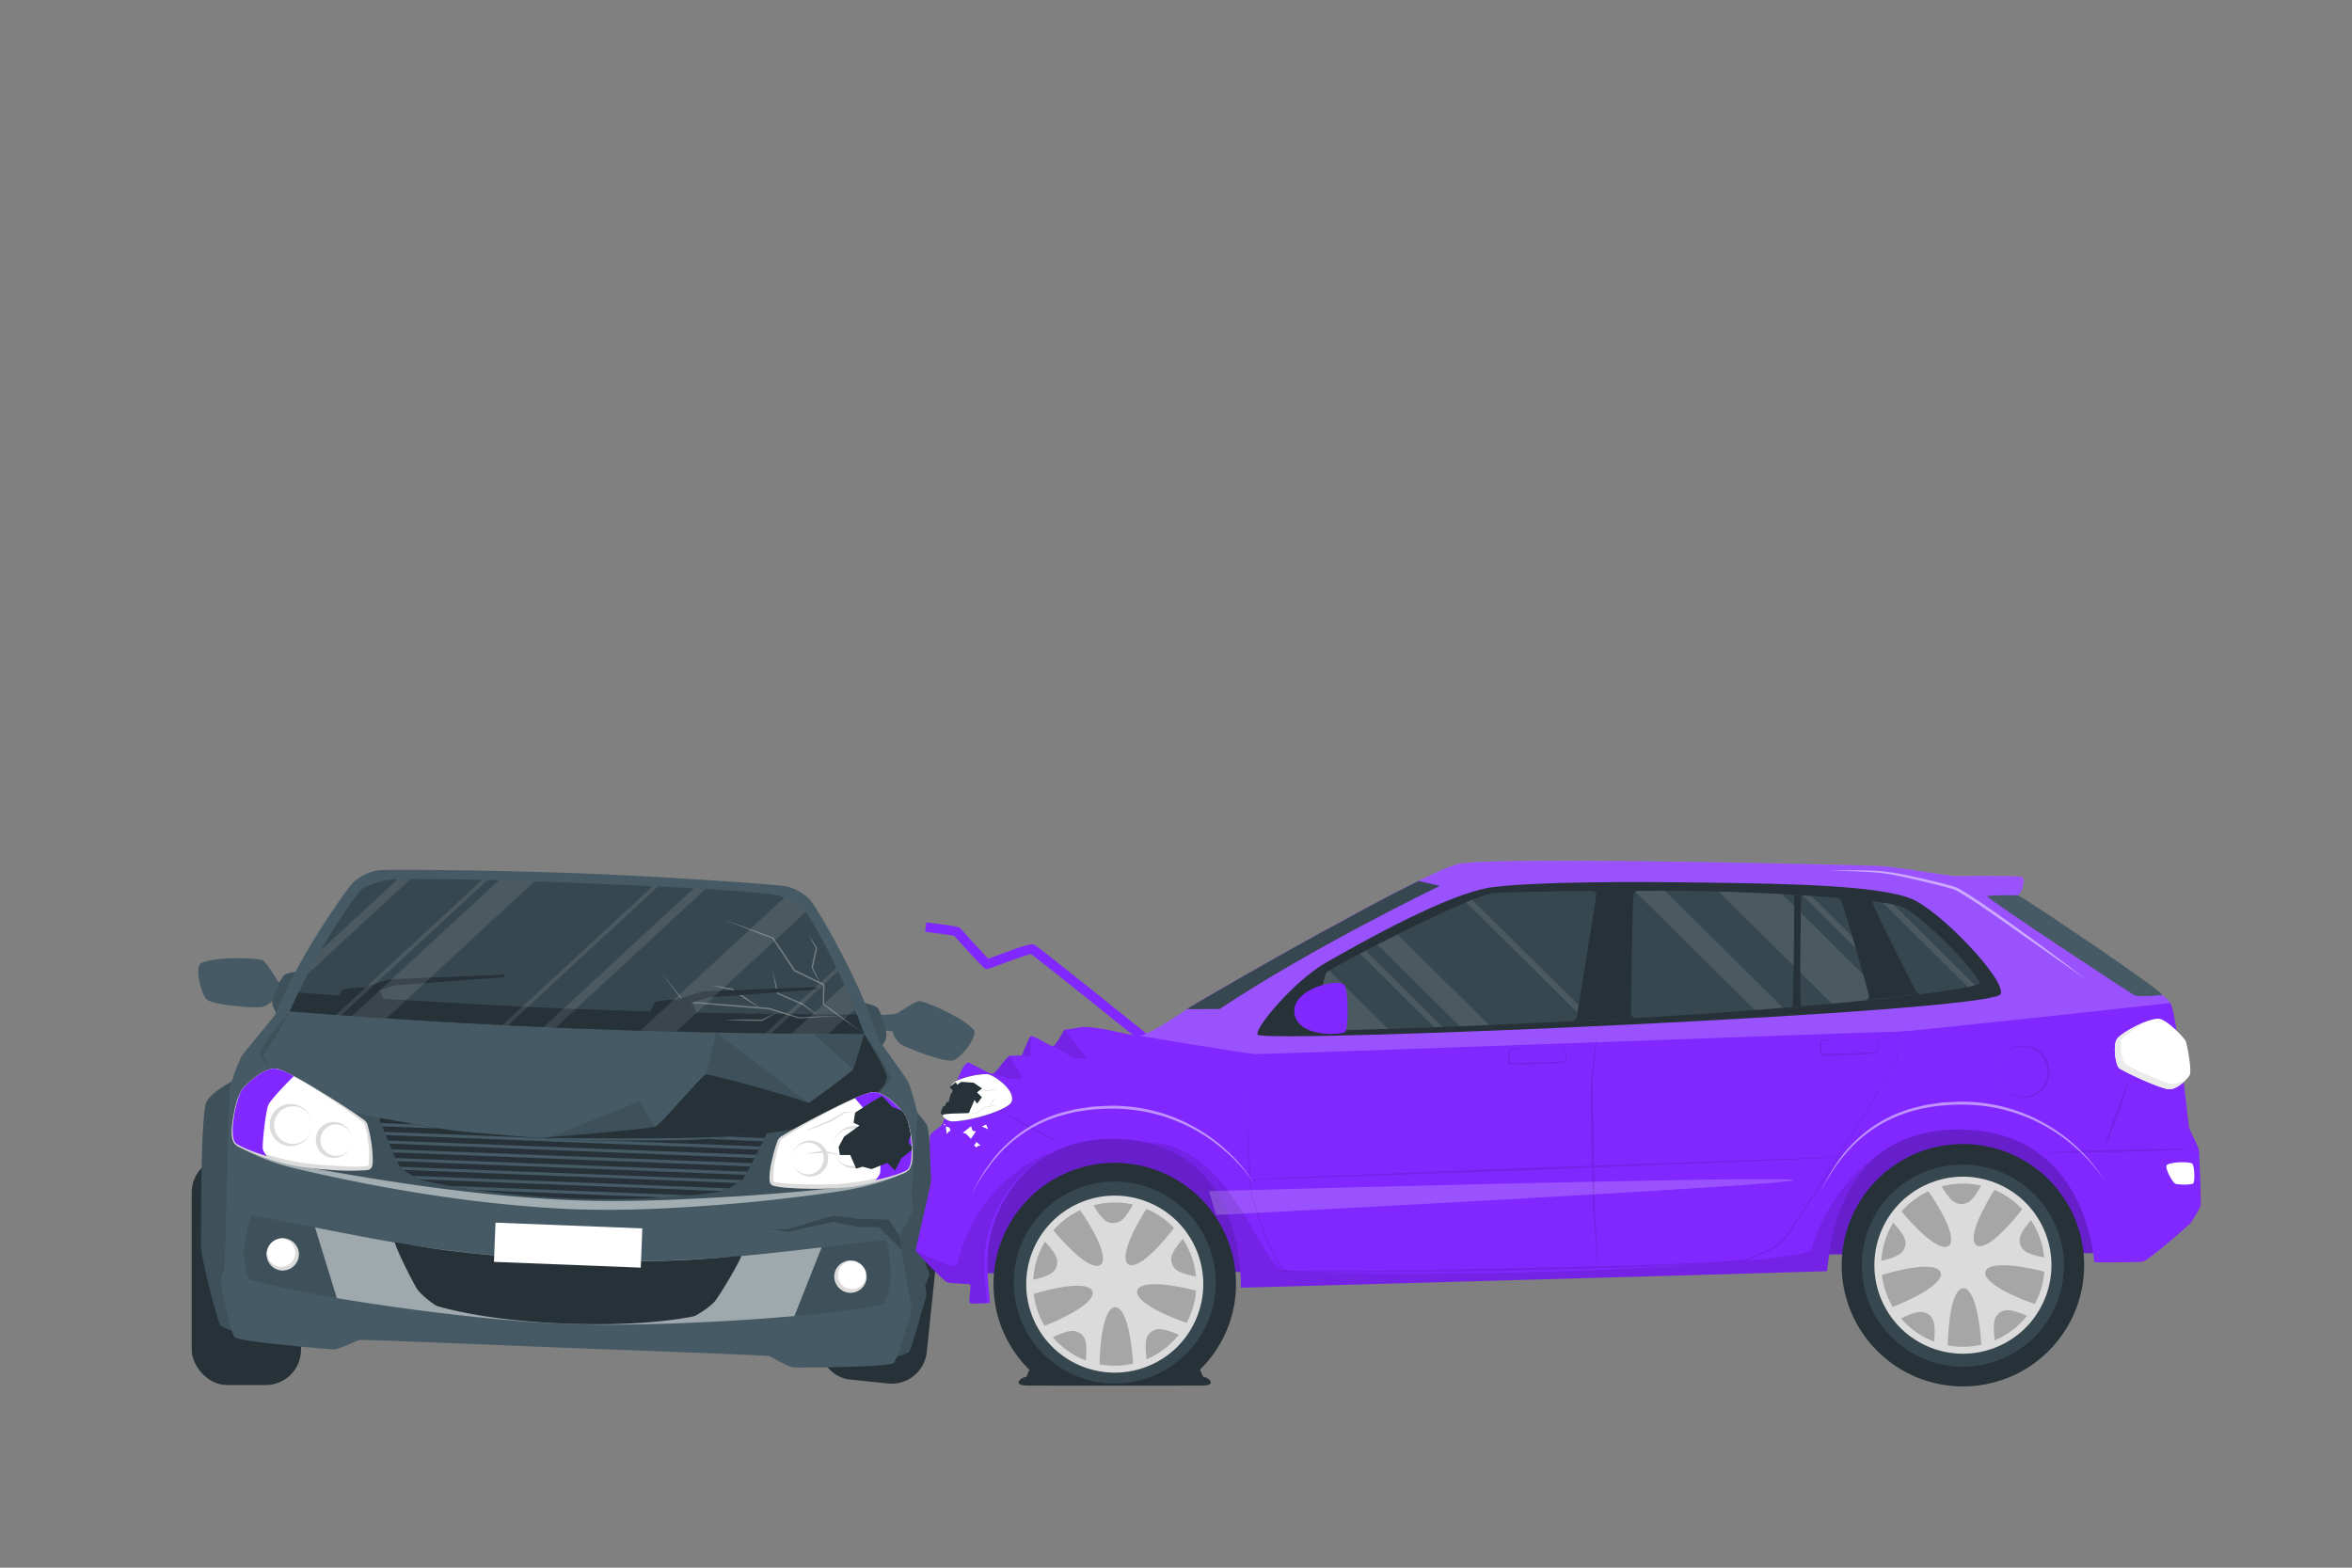 <svg xmlns="http://www.w3.org/2000/svg" viewBox="0 0 750 500"><rect x="0" y="0" width="750" height="500" fill="#808080" stroke="none"/><g id="freepik--car-1--inject-36"><rect x="61.13" y="369.05" width="34.86" height="72.7" rx="11.25" style="fill:#263238"></rect><rect x="263.38" y="368.11" width="34.86" height="72.7" rx="11.25" transform="translate(518.02 835.93) rotate(-174.03)" style="fill:#263238"></rect><path d="M93.72,315.85s-4.76-2.21-5.44-3.38-3.64-6.07-4.74-6.3c-4.12-.86-15.47-.88-19.36,1-2.12,1-.25,9.41,1.58,11.43s15.48,2.95,17.71,2.6a7.44,7.44,0,0,0,3.94-2.57l5.38,1.73Z" style="fill:#455a64"></path><path d="M95.3,309.81s-3.7.39-4.62,1.12-4,6.81-3.86,8.95,2.27,4.43,2.27,4.43Z" style="fill:#455a64"></path><path d="M95.3,309.81s-3.7.39-4.62,1.12-4,6.81-3.86,8.95,2.27,4.43,2.27,4.43Z" style="opacity:0.1"></path><path d="M280.07,323.72s5.25,0,6.36-.73,5.89-3.95,7-3.68c4.09,1,14.37,5.8,17.07,9.17,1.48,1.85-3.78,8.62-6.3,9.66s-15.27-3.93-17.12-5.2a7.47,7.47,0,0,1-2.48-4l-5.6-.74Z" style="fill:#455a64"></path><path d="M275.42,319.79s3.63.84,4.45,1.68,3.1,7.24,2.75,9.35-2.79,4.12-2.79,4.12Z" style="fill:#455a64"></path><path d="M275.42,319.79s3.63.84,4.45,1.68,3.1,7.24,2.75,9.35-2.79,4.12-2.79,4.12Z" style="opacity:0.1"></path><path d="M76.16,343.8s-8.24,3.8-10.28,7.53-1.7,43.06-1.81,46.07,5,22.87,6,25,16.29,5.08,16.29,5.08Z" style="fill:#455a64"></path><path d="M76.16,343.8s-8.24,3.8-10.28,7.53-1.7,43.06-1.81,46.07,5,22.87,6,25,16.29,5.08,16.29,5.08Z" style="opacity:0.1"></path><path d="M290.05,352.2s4.95,5.14,5.76,7.21c.2.49.48,4.25.65,5.2,0,0,1.89,5,2,6.76.06,1.41-3.83,27.19-3.64,29.87s1.59,4.24,1.54,5.38A31.34,31.34,0,0,1,295,410c0,.26.57,2.59.35,3.33-2,6.87-4.52,16.22-5.38,17.66-1.19,2-16.64,3.79-16.64,3.79Z" style="fill:#455a64"></path><g style="opacity:0.1"><path d="M290.05,352.2s4.95,5.14,5.76,7.21c.2.49.48,4.25.65,5.2,0,0,1.89,5,2,6.76.06,1.41-3.83,27.19-3.64,29.87s1.59,4.24,1.54,5.38A31.34,31.34,0,0,1,295,410c0,.26.57,2.59.35,3.33-2,6.87-4.52,16.22-5.38,17.66-1.19,2-16.64,3.79-16.64,3.79Z"></path></g><path d="M290.62,417.63c-.11,1-4.18,15.61-5.66,17.06s-30,1.51-31.78,1.45-7.07-3.37-8.09-3.65-58.21-2.36-65.2-2.64-64.16-2.68-65.2-2.48-6.62,3.07-8.37,3S76.13,428,74.77,426.43,70.5,410,70.46,409s1.21-4.63,1.24-5.43,1.35-56,1.63-57,2.82-8.45,3.9-10S87.77,323.9,88,323.2c6.2-16.44,22.68-40.19,25.14-42.24a15.59,15.59,0,0,1,8-3.44c2.38-.2,34.55-.12,64.6,1.06s62.13,3.63,64.49,4a15.77,15.77,0,0,1,7.75,4.05c2.28,2.24,16.85,27.22,21.75,44.09.21.72,8.79,12.47,9.74,14.12s2.9,9.21,3.1,10.28c.09.51-1.15,12.52-1.83,25.6-.08,1.62.33,3.6.37,5.23,0,.74-4.38,7.93-4.34,8.35.18,1.79,3,17.48,2.95,17.82C289.78,412.92,290.74,416.6,290.62,417.63Z" style="fill:#455a64"></path><path d="M284.1,407.54c0,.95-1.62,8.29-2.46,8.46-23.15,4.81-78.42,7.44-101.45,6.16-23.06-.53-77.94-7.48-100.65-14.09-.83-.24-1.82-7.68-1.78-8.63s1.4-11.44,2.58-11.71,25.27,5,45.56,8.55A432.68,432.68,0,0,0,181,401.87a430.61,430.61,0,0,0,55.36-1.26c20.49-1.9,44.92-5.31,46.09-4.94S284.13,406.59,284.1,407.54Z" style="opacity:0.1"></path><path d="M262,397.83l-8.68,21.91c-25.55,2.31-57.15,3.31-73.17,2.42-16-.37-47.45-3.84-72.75-8.15l-6.93-22.52c7.83,1.55,16.94,3.33,25.39,4.79A432.68,432.68,0,0,0,181,401.87a430.61,430.61,0,0,0,55.36-1.26C244.88,399.82,254.11,398.77,262,397.83Z" style="fill:#fff;opacity:0.5"></path><path d="M236.35,400.61c.09.54-4.63,9.08-8.15,14.13-1,1.51-5.92,4.88-7,5.08s-14.93,3.36-41,2.34-39.56-5.27-40.66-5.55-5.69-4-6.62-5.61c-3.1-5.31-7.14-14.2-7-14.72s16.31,4.06,55.09,5.59S236.27,400.08,236.35,400.61Z" style="fill:#263238"></path><path d="M94.71,400a4.81,4.81,0,1,1-4.62-5A4.81,4.81,0,0,1,94.71,400Z" style="fill:#fff"></path><path d="M86.64,396.26A5.2,5.2,0,0,1,95.33,400a5.25,5.25,0,0,1-5.64,5.21,5.2,5.2,0,0,1-3-9Zm0,0a4.47,4.47,0,1,0,6.54.51,4.49,4.49,0,0,0-6.54-.51Z" style="fill:#dbdbdb"></path><path d="M266.62,406.74a4.81,4.81,0,1,0,5-4.62A4.81,4.81,0,0,0,266.62,406.74Z" style="fill:#fff"></path><path d="M275,403.66a4.47,4.47,0,1,0-.51,6.54,4.5,4.5,0,0,0,.51-6.54Zm0,0a5.19,5.19,0,0,1-3.75,8.69,5.26,5.26,0,0,1-5.21-5.64,5.2,5.2,0,0,1,9-3Z" style="fill:#dbdbdb"></path><path d="M275.52,329.75s-43,.19-91.63-1.72-91.49-5.47-91.49-5.47c9.65-21.66,21.8-38.23,23.1-39.13a33,33,0,0,1,7.16-2.65c5.45-1.14,44,.14,63.05.89s57.58,2.49,62.92,4.05a33.37,33.37,0,0,1,6.93,3.21C256.79,289.93,267.6,307.4,275.52,329.75Z" style="fill:#37474f"></path><path d="M275.52,329.75s-43,.19-91.63-1.72-91.49-5.47-91.49-5.47q1.36-3.06,2.78-6c9.86.78,47.27,3.63,88.95,5.27s79.2,1.73,89.09,1.72Q274.39,326.59,275.52,329.75Z" style="fill:#263238"></path><g style="opacity:0.3"><path d="M275.52,329.75c-4.09-3-9.35-6.43-13.14-9.47l.06-6.23.13.21-9.31-4.48-.06,0,0-.05-6.94-10.43c-4.6-1.65-10.43-4-15.42-6,5.25,1.91,10.58,3.73,15.76,5.75l7,10.39-.09-.09,9.28,4.52.13.06v.14l-.11,6.22c3.69,2.43,8.66,6.47,12.74,9.47Z" style="fill:#fff"></path><path d="M267.62,324c-4.29.28-8.58.6-12.87.82l-9.62-2.9c-4.25-.32-9.06-.7-13.49-1.08s-9.07-.76-13.61-1.18c-2.55-3.28-5.07-6.6-7.59-9.91,2.43,3.09,5.67,6.8,7.69,9.59q6.78.48,13.55,1t13.58,1.12l9.59,3c4-.21,8.59-.34,12.77-.5Z" style="fill:#fff"></path><path d="M242.27,321.44c-3.06-1.75-6.17-3.75-9.09-5.73-1.7-.27-4.35-.93-6.34-1.44,2.19.29,4.38.63,6.55,1,3,1.91,6.06,4,8.88,6.13Z" style="fill:#fff"></path><path d="M261.48,313.48c-1-1.61-1.84-3.25-2.7-4.91.36-1.83.94-4.43,1.38-6.27l0,.15c-.75-1.37-1.5-2.73-2.2-4.13.91,1.3,1.75,2.64,2.6,4-.37,1.87-.92,4.46-1.36,6.29a52.12,52.12,0,0,1,2.26,4.89Z" style="fill:#fff"></path><path d="M261.33,324.29c-1.79-1.2-3.87-2.68-5.46-3.83l-4-1.7-4-1.76-.1,0c-.28-1.24-.52-2.5-.78-3.75s-.47-2.44-.69-3.66c.34,1.19.67,2.39,1,3.59s.63,2.41.9,3.62l-.12-.16,4,1.71,4,1.75q2.68,2.07,5.29,4.23Z" style="fill:#fff"></path><path d="M248.33,322.64c-1.77,1-3.56,2-5.38,3q-4.32,0-8.66-.19c-.95,0-1.91-.11-2.86-.18.95-.05,1.91-.09,2.87-.11,2.69,0,6.2-.09,8.5.06q2.73-1.33,5.53-2.54Z" style="fill:#fff"></path></g><path d="M107.47,319.52l15.08.59a23.14,23.14,0,0,0-1.25-3.78c-.41-.49-4.27-1.32-6.1-1.39s-5.74.46-6.18.91A23.12,23.12,0,0,0,107.47,319.52Z" style="fill:#263238"></path><path d="M114.74,315.31s8.91-2.91,9.75-3,36.41-1.43,36.41-1.43l.06.78s-34.37,2.5-34.93,2.56S114.92,318,114.92,318Z" style="fill:#263238"></path><path d="M207.18,323.43l15.09.6a22.38,22.38,0,0,0-1.26-3.78c-.4-.49-4.27-1.32-6.09-1.4s-5.75.46-6.19.92A22.69,22.69,0,0,0,207.18,323.43Z" style="fill:#263238"></path><path d="M214.45,319.22s8.91-2.9,9.75-3,36.42-1.43,36.42-1.43l.05.78-34.92,2.55c-.56.05-11.12,3.74-11.12,3.74Z" style="fill:#263238"></path><g style="opacity:0.1"><path d="M170.47,281.11l-47.25,43.68c-4-.25-7.63-.5-11-.73l46.83-43.3Z" style="fill:#fff"></path><path d="M257,290.83,215.64,329l-11.43-.31,45.93-42.46a27.62,27.62,0,0,1,5.42,2.66A13.19,13.19,0,0,1,257,290.83Z" style="fill:#fff"></path><path d="M272.56,321.92l-8.45,7.82c-3.3,0-7.22,0-11.67-.09l16.81-15.53C270.36,316.6,271.47,319.21,272.56,321.92Z" style="fill:#fff"></path><path d="M155.49,280.66l-46.67,43.15-1.68-.12,46.59-43.07Z" style="fill:#fff"></path><path d="M209.85,282.73,161.9,327.05l-1.71-.09,47.94-44.31Z" style="fill:#fff"></path><path d="M267.26,309.81l-21.39,19.77-1.78,0,22.62-20.91C266.89,309,267.08,309.41,267.26,309.81Z" style="fill:#fff"></path><path d="M130.92,280.34l-32.7,30.23c1.41-2.69,2.82-5.23,4.18-7.61l24.38-22.53C128,280.39,129.36,280.35,130.92,280.34Z" style="fill:#fff"></path><path d="M225,283.54l-47.82,44.22-3.86-.17,47.88-44.27Z" style="fill:#fff"></path></g><path d="M92.4,322.56a86.88,86.88,0,0,1-8,13c-.08.11-.24.33-.31.44-.17.48.35,1.52.63,2.05.39.77.86,1.52,1.32,2.29-1.16-1-3.86-3.45-2.82-5.12a71.7,71.7,0,0,1,9.21-12.62Z" style="opacity:0.1"></path><path d="M275.52,329.75a70.79,70.79,0,0,1,8.2,13.31c.9,1.75-2,4-3.22,4.88.52-.73,1.05-1.44,1.5-2.18.32-.51.92-1.5.79-2-.06-.11-.2-.34-.28-.46a88.1,88.1,0,0,1-7-13.55Z" style="opacity:0.1"></path><rect x="157.75" y="390.86" width="46.85" height="12.52" transform="translate(15.72 -6.8) rotate(2.25)" style="fill:#fff"></rect><polygon points="208.8 359.38 203.9 351.32 175.5 362.64 204.66 361.37 208.8 359.38" style="opacity:0.1"></polygon><polygon points="257.82 351.76 228.45 329.35 224.97 342.71 257.82 351.76" style="opacity:0.1"></polygon><path d="M282.79,343.76c-.35,4.21-9.67,10.41-9.67,10.41s-9,2.94-20.54,6h0c-2.58.48-5.31.93-8.17,1.33-15.58,2.18-59.69,1.53-72.79,1.39,5.19-.25,35.25-2.83,37.22-3.52S223,343.83,225,342.71c.95-.54,30,7.8,32.85,9.05.28.12,13.84-10,14.18-10.69s3.52-11.32,3.52-11.32S283,341.63,282.79,343.76Z" style="fill:#263238"></path><polygon points="272 341.07 259.4 329.77 275.52 329.75 272 341.07" style="opacity:0.1"></polygon><path d="M290.79,366.3c0,1-.31,6.78-1.12,7.22-2.24,1.23-12,3.91-18.11,4.79-28.46,4.1-69.65,5.43-89.81,4.3-20.2-.46-61.15-5-89.2-11.33-6-1.35-15.55-4.79-17.69-6.19-.76-.51-.58-6.28-.54-7.28s7.29-14.17,8.55-14.46,14.9,8.19,38.11,13.32c23.79,5.25,61.52,6.85,61.52,6.85s37.73,1.37,61.86-2c23.54-3.29,37.77-10,39-9.57S290.83,365.3,290.79,366.3Z" style="opacity:0.1"></path><path d="M289.67,373.52c-8.23,4-17.28,5.88-26.3,7.07s-18.06,2.3-27.13,3.11c-18.15,1.55-36.38,2.67-54.61,1.92-29.58-1.41-58.94-6.26-87.74-13a74.79,74.79,0,0,1-19-7.53,80.48,80.48,0,0,0,19.26,6.48c28.94,5.35,58.2,9.89,87.62,11.2,18.09.81,36.25-.21,54.33-1.28,9.05-.62,18.1-1.34,27.13-2.28a116.83,116.83,0,0,0,13.45-1.82,84,84,0,0,0,13-3.87Z" style="fill:#fff;opacity:0.5"></path><path d="M88.11,340.88c4.85.64,27.42,15.91,28.35,17.13s2.8,13.19,1.3,14.3-19-.18-24.19-1.23-16-4.43-18.38-6.41,0-15.18,2.54-17.75C81,343.62,85,340.47,88.11,340.88Z" style="fill:#fff"></path><path d="M88.11,340.88a15.76,15.76,0,0,1,3.58,1.34c3.45,1.67,6.75,3.65,10,5.62,4.91,3,9.83,6,14.49,9.43a2.93,2.93,0,0,1,1.1,1.8,36.31,36.31,0,0,1,.86,3.79,37.31,37.31,0,0,1,.72,7.76c-.1,1.48-.39,2.46-2,2.6a77.82,77.82,0,0,1-12.59-.19,90.79,90.79,0,0,1-11.5-1.44,78.9,78.9,0,0,1-16.4-5.71,6.19,6.19,0,0,1-1.68-1.19c-1.33-2.34-.7-5.25-.44-7.77.64-3.42,1.25-7.11,3.34-10,2.8-2.64,6.37-6.29,10.5-6.07Zm0,0c-3.93-.16-7.06,3-9.74,5.47a7.48,7.48,0,0,0-2,3.19A33.4,33.4,0,0,0,74.71,357a21.38,21.38,0,0,0,0,5.65,2.57,2.57,0,0,0,1.26,2.12c4.2,2.22,8.87,3.4,13.43,4.67a75.92,75.92,0,0,0,15,2.19c2.54.2,5.09.35,7.62.42a23.28,23.28,0,0,0,5.36-.23c0,.07.13-.17.17-.43a30.11,30.11,0,0,0-.32-8.35,25,25,0,0,0-1-4.57c-.06-.23-.3-.37-.5-.57-4.51-3.54-9.3-6.74-14.11-9.87a105.73,105.73,0,0,0-9.94-5.77,15.74,15.74,0,0,0-3.57-1.36Z" style="fill:#dbdbdb"></path><path d="M99.42,359.07a6.72,6.72,0,1,1-11.09-5.37,6.74,6.74,0,0,1,11.09,5.37Zm0,0a6,6,0,1,0-10.57,3.65,6,6,0,0,0,10.57-3.65Z" style="fill:#dbdbdb"></path><path d="M112.19,363.79a5.78,5.78,0,0,1-9.8,3.87,5.85,5.85,0,0,1,.33-8.5,5.78,5.78,0,0,1,9.47,4.63Zm0,0a5,5,0,1,0-5.58,4.82,5,5,0,0,0,5.58-4.82Z" style="fill:#dbdbdb"></path><path d="M85.52,352.56c-.83,2.14-2,12.63-1.69,14a7.56,7.56,0,0,0,1.29,2.21c-4.32-1.36-8.55-3-9.93-4.14-2.38-2,0-15.18,2.54-17.75,3.22-3.3,7.27-6.46,10.38-6a21.4,21.4,0,0,1,5.56,2.36S86.35,350.43,85.52,352.56Z" style="fill:#8127FF"></path><path d="M278.37,348.35c-4.89.26-28.59,13.71-29.61,14.86s-3.83,12.93-2.42,14.15,18.92,1.31,24.22.67,16.3-3.16,18.82-4.95,1.17-15.14-1.13-17.89C285.29,351.65,281.51,348.18,278.37,348.35Z" style="fill:#fff"></path><path d="M278.37,348.35a15.63,15.63,0,0,0-3.67,1.08,102.55,102.55,0,0,0-10.36,5c-5,2.75-10.07,5.55-14.84,8.73-.22.19-.46.31-.55.53a24.92,24.92,0,0,0-1.34,4.48,30.64,30.64,0,0,0-1,8.3c0,.26.15.52.14.44a2.78,2.78,0,0,0,.66.2,88.39,88.39,0,0,0,12.29.63,76.09,76.09,0,0,0,15.16-1c4.63-.91,9.39-1.73,13.75-3.61a2.56,2.56,0,0,0,1.42-2,20.83,20.83,0,0,0,.41-5.63,33.63,33.63,0,0,0-1.08-7.54,7.41,7.41,0,0,0-1.74-3.34c-2.46-2.71-5.35-6.07-9.27-6.22Zm0,0c4.13.11,7.4,4,10,6.87,1.86,3,2.18,6.75,2.55,10.2.06,2.56.45,5.47-1.06,7.72a6.26,6.26,0,0,1-1.76,1.05,78.5,78.5,0,0,1-16.79,4.4,116,116,0,0,1-19.28.31,33.5,33.5,0,0,1-4.87-.57,3.17,3.17,0,0,1-1.13-.43,1.8,1.8,0,0,1-.62-1.26c-.23-3,.59-5.87,1.27-8.74a36.82,36.82,0,0,1,1.15-3.71,2.91,2.91,0,0,1,1.24-1.7c4.91-3,10.05-5.66,15.18-8.27,3.44-1.71,6.88-3.42,10.45-4.82a15.78,15.78,0,0,1,3.68-1Z" style="fill:#dbdbdb"></path><path d="M265.67,365.59A6,6,0,1,0,276.24,362a6,6,0,0,0-10.57,3.64Zm0,0A6.72,6.72,0,1,1,276.75,371a6.74,6.74,0,0,1-11.08-5.37Z" style="fill:#dbdbdb"></path><path d="M252.56,369.3a5.05,5.05,0,1,0,5.59-4.82,5.08,5.08,0,0,0-5.59,4.82Zm0,0a5.76,5.76,0,1,1,9.47,4.62,5.79,5.79,0,0,1-9.47-4.62Z" style="fill:#dbdbdb"></path><path d="M280,360.2c.66,2.19,1,12.75.59,14.13a7.79,7.79,0,0,1-1.46,2.1c4.41-1,8.75-2.3,10.22-3.35,2.53-1.79,1.17-15.14-1.14-17.89-2.95-3.55-6.74-7-9.87-6.84a21.34,21.34,0,0,0-5.73,1.91S279.38,358,280,360.2Z" style="fill:#8127FF"></path><path d="M290.74,366.81l-3.34,2.65-2,3.87-2.46-2.43-2.09.82-2.93,1.16-2.9-.77-2,.61-1.9-4.34-3.31,0-.39-2.6,1.77-3.28,4.89-3.53-1.9-.86.5-3.25,2.51-1.62,2.78-1.8,3.31-1.91,3.28,3.51,2.84,1.13c.32.35.62.7.92,1.06.9,1.07,1.66,3.77,2.1,6.76l-.77,2.35,1.14,1.4C290.72,366.07,290.74,366.44,290.74,366.81Z" style="fill:#263238"></path><path d="M272.6,354.82c-1.07.06-2.15.1-3.22.12-1.12.81-3.14,1.93-4.57,2.83-2.75,1.09-5.5,2.16-8.32,3.07,2.6-1.25,5.53-2.47,8.07-3.5,1.59-.91,3.17-1.85,4.78-2.72,1.09.05,2.18.12,3.26.2Z" style="fill:#dbdbdb"></path><path d="M267.73,368.34a42.06,42.06,0,0,1-4.7-.76,49.94,49.94,0,0,1-5.86.34,52.45,52.45,0,0,1,5.85-.83c1.58.35,3.16.74,4.71,1.25Z" style="fill:#dbdbdb"></path><path d="M244.36,361.51c.1.54-6.27,12.95-7.4,14.45s-6.34,4-7.54,4.16-19.62,3.18-47.66,2.08-46.17-5.52-47.35-5.81-6.18-3.15-7.18-4.73-6.4-14.47-6.25-15,17.57,3.59,28.18,4.42c5.22.42,21.57,2,33.34,2.43s28.18.2,33.42.2C226.56,363.72,244.27,361,244.36,361.51Z" style="fill:#263238"></path><path d="M132.48,358.62c2.38.44,4.93.9,7.46,1.3l-18.11-.71c-.15-.37-.27-.72-.38-1Zm100.26,3.94c-2.4.25-5,.5-7.53.7l18.1.72c.18-.36.33-.69.47-1Zm-39.32,1.2c-3.77,0-7.54-.11-10.92-.24s-7.15-.36-10.92-.62L122.53,361l.41,1L242,366.66l.49-1Zm-69.75,0c.14.34.28.68.43,1l116.52,4.58c.17-.32.34-.65.5-1Zm1.18,2.79.45,1L239.2,372l.53-1Zm1.23,2.79c.17.37.34.71.47,1l111.18,4.36.55-1Zm1.53,2.8a10.25,10.25,0,0,0,1.19,1l106.47,4.18a10.73,10.73,0,0,0,1.27-.95Zm4,2.9a20.94,20.94,0,0,0,2,1.07l96.5,3.79a21,21,0,0,0,2.13-.91Zm11.93,3.21c2.38.42,5.19.87,8.39,1.32l59.73,2.35c3.24-.2,6.07-.43,8.48-.67Z" style="fill:#455a64"></path><polygon points="286.86 394.31 283.43 388.99 273.67 388.71 265.66 387.72 251.39 392.04 245.36 391.98 251.39 392.81 265.66 389.71 273.78 391.38 280.27 391.38 287.55 398.56 286.86 394.31" style="fill:#37474f"></polygon></g><g id="freepik--car-2--inject-36"><path d="M365.12,333.21c-13.37-10.75-33.41-26.79-36.33-28.92-1.65.26-7.58,2.49-10.2,3.46-3.75,1.41-3.75,1.41-4.34,1.22-.88-.29-8.29-8.61-9.94-10.48-1.21-.26-5.5-.84-9.31-1.29l.35-3c10.35,1.23,10.54,1.47,11,2,.35.42,6.78,7.51,8.76,9.57l2.43-.89c10.7-4,11.58-4,12.53-3.42,1.82,1.12,33.34,26.46,36.93,29.34ZM304,298.12l.09.11Z" style="fill:#8127FF"></path><path d="M671.09,399.65l-93.48.45s10-43.72,46.53-43.9S669.43,389.9,671.09,399.65Z" style="fill:#8127FF"></path><path d="M671.09,399.65l-93.48.45s10-43.72,46.53-43.9S669.43,389.9,671.09,399.65Z" style="opacity:0.2"></path><path d="M399.82,405.66l-93.47.45s10-43.72,46.53-43.89S398.17,395.92,399.82,405.66Z" style="fill:#8127FF"></path><path d="M399.82,405.66l-93.47.45s10-43.72,46.53-43.89S398.17,395.92,399.82,405.66Z" style="opacity:0.2"></path><path d="M692.08,319.89c2,3.17,5.71,38.23,5.92,39.45s3.15,6.59,3.2,7.61.85,16.82.45,17.84a44.35,44.35,0,0,1-3.2,5.39c-.51.62-13.7,12.08-15.18,12.24s-15.19.33-15.44.08-2.05-42.44-43.63-42.24-40.9,45-41.66,45.15-186.85,5.3-186.85,5.3c0-6.85-.76-47.66-41.55-47.47-26.57.13-38.89,22.11-39.27,38.26-.16,6.73,1,14.11.63,14.11-1.23,0-5.42.34-6.13,0s.56-5.83-.16-6-5.73-.28-7-.58S292.16,399.26,292,399s4.9-21.41,4.89-22.38c0-.38-.54-12.81-.38-14.13.19-1.61,3.59-2.74,4.17-4.35,3.11-8.55,5.65-18.65,7.92-19.22.78-.19,7.22,4,8.12,3.5,1.34-.79,2.8-3.58,5.15-5.68.13-.11,3.87,0,4-.16s2.42-6.18,2.92-6.14c1.54.11,6.05,3.29,7,3.21s3.49-5.14,3.57-5.16c1.52-.37,3.21-.4,4.88-.8,4-.95,17.07,2.86,19.06,2.7,3.44-.27,15.27-8.55,15.84-9,1.53-1.08,73.34-42.73,85.85-45.82,10.12-2.51,127.35.31,133.49.58s23.13,3.27,24.76,3.26,20.46-.2,21.59.31,0,5-1.41,5.83S688.58,314.38,692.08,319.89Z" style="fill:#8127FF"></path><path d="M385.51,379.91s185.48-5.12,186.54-3.54-184.26,11.14-184.26,11.14Z" style="fill:#fff;opacity:0.2"></path><path d="M692.08,319.89s-83.16,9.2-86.88,9.14-201.42,7.34-205,7.14-36.88-5.82-36.88-5.82c3.44-.26,15.27-8.55,15.84-9,1.54-1.09,73.34-42.74,85.85-45.83,10.12-2.51,127.35.3,133.49.59s23.13,3.26,24.76,3.25,20.46-.2,21.59.31,0,5-1.41,5.83S688.57,314.38,692.08,319.89Z" style="fill:#fff;opacity:0.2"></path><path d="M346.37,337.39c0,.37-3.83-.06-4.16-.06s-6.41-3.72-6.41-3.72c.81-.08,3.49-5.15,3.57-5.16S346.37,337,346.37,337.39Z" style="opacity:0.1"></path><path d="M325.84,343.84c-.17.5-3.78.16-3.94.2s-5.18-1.66-5.18-1.66c1.34-.78,2.8-3.57,5.15-5.68C321.87,336.7,326,343.34,325.84,343.84Z" style="opacity:0.1"></path><path d="M328.8,330.4l-.31,6.65-2.61-.52C326,336.44,328.29,330.39,328.8,330.4Z" style="opacity:0.1"></path><path d="M689.38,317.24c-.44.41-7.77.63-8.54.33s-47.08-30.8-47.11-31.69c0-.45,8.65-.37,9.7-.33S690.22,316.47,689.38,317.24Z" style="fill:#455a64"></path><path d="M638,317c-2,5.92-235.65,15.86-237,13-1-2.12,11.89-17.36,22-23.09s39-22.28,53.28-24,43.2-1.75,68.42-1.4c25,.34,54.47.81,64.92,5.21C618.75,290.55,639.53,312.3,638,317Z" style="fill:#263238"></path><path d="M631.19,313.59c-.6,2.22-54.12,8.24-116.85,11.45s-93.73,3.83-94.5,3.52,2.07-17,3.14-18.42,45.91-24.62,53-25.26,45.18-.91,64.44-.7,59.38,2.33,66.22,5.06C612.62,291.63,631.79,311.36,631.19,313.59Z" style="fill:#37474f"></path><g style="opacity:0.1"><path d="M548,284.34,584.1,320.1c6.41-.59,12.33-1.18,17.66-1.75l-33.49-33.17C561.17,284.79,554.09,284.5,548,284.34Z" style="fill:#fff"></path><path d="M420,325l3.64,3.6c3.65,0,10-.16,19-.45l-18.78-18.6a3.93,3.93,0,0,0-.8.57C422.22,311.13,420.55,320,420,325Z" style="fill:#fff"></path><path d="M521.17,284.12l38.4,38c3.07-.23,6.07-.46,9-.71l-37.69-37.33Z" style="fill:#fff"></path><path d="M439.21,301.26l26.32,26.06,9.31-.4L445.65,298C443.44,299.11,441.27,300.2,439.21,301.26Z" style="fill:#fff"></path><path d="M574.71,285.55l32.48,32.18h0l2.46-.29-32-31.71Z" style="fill:#fff"></path><path d="M433.65,304.14l23.72,23.5,2.66-.1L435.46,303.2Z" style="fill:#fff"></path><path d="M467.49,287.76l38.09,37.72,2.64-.12L469.45,287Z" style="fill:#fff"></path><path d="M600.38,287.89l27.18,26.92q1.37-.29,2.22-.54l-26.07-25.81C602.75,288.26,601.63,288.07,600.38,287.89Z" style="fill:#fff"></path></g><path d="M597.47,287.49c-.25,0-.36.33-.14.92,1.28,3.48,11.18,23.14,13.66,27.73a2.13,2.13,0,0,0,1.39,1L595.1,319a1.41,1.41,0,0,0,.85-1.57c-.18-1.09-6.71-24.23-8.75-29.91a2.46,2.46,0,0,0-1.17-1.21c-.34,0,3,0,6.08.35C594.86,287,597.47,287.49,597.47,287.49Z" style="fill:#263238"></path><path d="M574.67,285.54s-.32.18-.33.81c-.08,5.45-.56,32.75,0,34.25.07.19.15.31.26.35l-3.27.28a1.61,1.61,0,0,0,.29-.82c.35-4.62.56-29.64.48-34.27a1.58,1.58,0,0,0-.31-.77Z" style="fill:#263238"></path><path d="M520.92,285.25c-.38,1.21-.84,36.85-.84,38s1.31,1.42,1.31,1.42l-20.25,1s1.31-.37,1.54-1,6.4-39.07,6.36-39.57-1-1-1-1l14.12-.06A2.14,2.14,0,0,0,520.92,285.25Z" style="fill:#263238"></path><path d="M688.52,324.92c2.49.31,8.11,6.1,8.53,7.32s2,9.51,1.17,10.74-3.76,4.31-6.32,4.43-15.06-5.76-16.19-6.78-2-7.24-.66-9.25S685.35,324.53,688.52,324.92Z" style="fill:#fff"></path><path d="M675.71,340.63c1.13,1,13.64,6.89,16.19,6.78,2-.09,4.14-1.91,5.42-3.31a8.3,8.3,0,0,1-5,1.6c-1.38-.12-13.09-5.09-14.6-6.46s-1.59-6.54-1.4-7.48,7.72-5.83,7.72-5.83c-3.73,1.45-8.11,4.1-9,5.45C673.74,333.39,674.58,339.61,675.71,340.63Z" style="fill:#ebebeb"></path><path d="M699.08,371.15c.69.69.94,5.88.23,6.34s-4.91.44-5.73,0-2.93-4.28-2.79-5.61S698.25,370.34,699.08,371.15Z" style="fill:#fff"></path><path d="M322.59,351.36c-.85,2.5-13.14,6.35-19.09,6.3-1.94,0-2.84-1.82-3.59-2.76l.85-2.08h.55l.58-1.39.58.12.61-2.37.8-1.32-1-1.11a6.86,6.86,0,0,1,1.27-1.52c1.17-.95,6.19-2.67,10.69-2.65C316.37,342.59,323.91,347.45,322.59,351.36Z" style="fill:#263238"></path><path d="M322.59,351.36c-.85,2.5-13.14,6.35-19.09,6.3a3.81,3.81,0,0,1-3-1.94l.62-.33,2.23-.21,5.58-.17,1.81-4.18.85,1.18,1.51-2.08-1.55-1.51,1.59-1.28-2.69-1.84-4-.25-1.16.9-.55-.79-1.67,1.35a6.6,6.6,0,0,1,1.1-1.27c1.17-.95,6.19-2.67,10.69-2.65C316.37,342.59,323.91,347.45,322.59,351.36Z" style="fill:#fff"></path><polygon points="307.03 361.25 309.67 359.2 310.14 360.66 311.18 360.84 309.61 363.23 308.12 361.65 307.03 361.25" style="fill:#fff"></polygon><polygon points="313.11 359.31 314.45 358.66 315.1 360.15 313.11 359.31" style="fill:#fff"></polygon><polygon points="301.19 358.45 300.88 358.94 301.55 358.7 301.19 358.45" style="fill:#fff"></polygon><polygon points="301.61 359.23 301.85 361.67 302.69 360.78 303.09 360.7 302.82 359.7 301.61 359.23" style="fill:#fff"></polygon><polygon points="310.63 365.33 311.34 365.98 311.81 365.51 312.68 365.36 311.39 364.23 310.63 365.33" style="fill:#fff"></polygon><path d="M319,352.13c-1.52.42-3.36.87-4.74,1.15-1,.63-2,1.25-2.95,1.86-.8,0-1.59-.08-2.38-.13.71,0,1.79-.08,2.31,0,.95-.64,1.92-1.27,2.89-1.89,1.61-.37,3.24-.68,4.87-.95Z" style="fill:#dbdbdb"></path><path d="M317.15,350.25a9.82,9.82,0,0,1-1.62,2.64,9.43,9.43,0,0,1,1.62-2.64Z" style="fill:#dbdbdb"></path><path d="M313.15,347.14c.48.23.94.48,1.4.74l-.07,0a30.09,30.09,0,0,1,3.67-.56,29,29,0,0,1-3.68.78c-.45-.3-.89-.61-1.32-.94Z" style="fill:#dbdbdb"></path><g style="opacity:0.1"><path d="M639.17,336a8.39,8.39,0,0,1,11.85-.24,8.38,8.38,0,1,1-11.79,11.91,8.37,8.37,0,0,1-.06-11.67Zm.13,11.6a8,8,0,0,0,11.36-.22,8,8,0,0,0,0-11.19,8,8,0,0,0-11.37-.12,8,8,0,0,0,.06,11.53Z"></path><path d="M670.93,366.63c.82-1.85,1.57-3.73,2.32-5.61s1.42-3.79,2.14-5.68,1.36-3.81,2-5.73,1.26-3.84,1.81-5.79c-.82,1.85-1.57,3.73-2.32,5.61s-1.42,3.79-2.14,5.68-1.36,3.81-2,5.73S671.48,364.68,670.93,366.63Z"></path><path d="M699.7,366.5c-4-.06-8.06,0-12.08,0l-12.08.18-12.07.35c-4,.15-8.05.3-12.07.54,4,.05,8.05,0,12.08,0l12.08-.18,12.07-.35C691.65,366.88,695.67,366.73,699.7,366.5Z"></path><path d="M509.41,328.23l-1.34,9.82L507.5,343c-.09.82-.17,1.65-.23,2.48s0,1.65,0,2.48l.28,19.82.2,9.9.11,5,.05,2.47.2,2.47.81,9.88.89,9.87-.55-9.89-.62-9.88-.15-2.47,0-2.48-.08-4.95-.14-9.89-.44-19.8c0-.82-.08-1.65,0-2.47s.11-1.64.18-2.46l.48-4.92Z"></path><path d="M400.64,333.26,399,343.13l-.81,4.94-.2,1.23a7.37,7.37,0,0,0-.15,1.24c0,.84,0,1.67,0,2.51.09,6.67.28,13.33.52,20,.06,1.67.14,3.33.23,5a18.7,18.7,0,0,0,1,4.92c.93,3.21,2,6.38,3.15,9.51a70.52,70.52,0,0,0,4,9.17l.62,1.1c.22.36.46.7.69,1.06a8.17,8.17,0,0,0,.77,1l.41.49a1.68,1.68,0,0,0,.73.22c1.68.16,3.34.18,5,.23,13.34.21,26.67,0,40-.13s26.67-.42,40-.73,26.66-.74,40-1.3c6.66-.3,13.32-.55,20-1.18a16.63,16.63,0,0,0,2.53-.41c.47-.19.74-.41,1.14-.58s.74-.37,1.11-.54c1.51-.69,3.07-1.3,4.57-2.06a17.61,17.61,0,0,0,4.19-2.82,39.66,39.66,0,0,0,3-4.05c3.73-5.54,7.29-11.18,10.86-16.81s7.07-11.31,10.57-17,7-11.38,10.36-17.11l1.27-2.16.3-.56.15-.29a1.65,1.65,0,0,0,0-.31l.12-1.25c.13-1.66.25-3.32.3-5,0-.42,0-.84,0-1.26a7.18,7.18,0,0,0-.27-1.22c-.24-.8-.51-1.59-.79-2.37q-.86-2.36-1.8-4.67c.61,1.55,1.21,3.11,1.76,4.68.27.79.54,1.58.77,2.38a7.25,7.25,0,0,1,.26,1.21c0,.41,0,.83,0,1.25-.07,1.66-.2,3.32-.35,5l-.12,1.24a2.87,2.87,0,0,1,0,.31l-.15.26c-.1.18-.18.36-.29.54L603.22,341c-3.46,5.7-7,11.37-10.51,17-7.06,11.31-14.09,22.65-21.52,33.72a40.71,40.71,0,0,1-3,4,17.39,17.39,0,0,1-4.09,2.73c-1.48.74-3,1.35-4.56,2-.38.18-.76.35-1.13.54s-.78.45-1.09.56a15,15,0,0,1-2.4.37c-6.63.61-13.3.84-20,1.13-13.32.52-26.65.87-40,1.18s-26.66.63-40,.84-26.67.42-40,.25c-1.67,0-3.34-.06-5-.22a4.32,4.32,0,0,1-.46-.08l-.4-.47a8.86,8.86,0,0,1-.74-1c-.23-.35-.47-.68-.68-1l-.62-1.07a71.84,71.84,0,0,1-4-9.11c-1.17-3.12-2.24-6.28-3.17-9.47a18,18,0,0,1-1-4.84l-.25-5c-.3-6.65-.55-13.32-.69-20,0-.84,0-1.67,0-2.5a8.85,8.85,0,0,1,.13-1.24l.19-1.23.77-4.94Z"></path><path d="M319,354.26a38.54,38.54,0,0,0,4.57,2.92c1.58.9,3.19,1.76,4.79,2.63s3.24,1.68,4.88,2.48,3.29,1.61,5,2.35c-1.56-.93-3.15-1.81-4.75-2.69l-4.81-2.59-4.85-2.52-2.43-1.26A24.78,24.78,0,0,1,319,354.26Z"></path><polygon points="595.71 368.78 569.74 369.59 543.76 370.5 491.82 372.34 439.89 374.4 413.92 375.44 387.96 376.58 413.93 375.78 439.9 374.86 491.85 373.03 543.78 370.96 569.75 369.92 595.71 368.78"></polygon><path d="M597.06,331.55l1,0h.25c.06,0,.07,0,.1.13a2.54,2.54,0,0,1,.09.48,13.5,13.5,0,0,1,.06,2c0,.33,0,.67-.09,1a1.58,1.58,0,0,1-.11.43s0,0,0,0h-.08l-.19,0c-.66.06-1.34.08-2,.11-2.7.1-5.41.2-8.11.26l-4.06.13-2,.05h-.83c-.05,0-.08,0,0,0a1,1,0,0,1-.11-.25,3.12,3.12,0,0,1-.09-.46,10.82,10.82,0,0,1-.1-2,7.93,7.93,0,0,1,.08-1,1.26,1.26,0,0,1,.11-.38,1.09,1.09,0,0,1,.38-.11c1.31-.23,2.67-.32,4-.46a39.81,39.81,0,0,0-4.08.13,1,1,0,0,0-.57.18,1.27,1.27,0,0,0-.24.57,8.8,8.8,0,0,0-.14,1,11,11,0,0,0,0,2.07,3.38,3.38,0,0,0,.09.54.91.91,0,0,0,.37.61.31.31,0,0,0,.2.07h.15l.28,0h2.55l4.06-.07c2.71-.12,5.41-.21,8.12-.42.68-.06,1.35-.11,2-.21a1.43,1.43,0,0,0,.3-.06.61.61,0,0,0,.17-.07.51.51,0,0,0,.13-.18,2,2,0,0,0,.12-.55,9,9,0,0,0,0-1,12.83,12.83,0,0,0-.21-2,2.34,2.34,0,0,0-.14-.5.28.28,0,0,0-.07-.13s-.13-.09-.16-.07h-.25Z"></path><path d="M497.65,334.48l1,0h.25c.06,0,.07,0,.1.13a2.4,2.4,0,0,1,.09.48,13.46,13.46,0,0,1,.06,2c0,.33,0,.66-.09,1a1.49,1.49,0,0,1-.11.43s0,0,0,0h-.08l-.19,0c-.66.06-1.34.08-2,.11-2.7.09-5.41.19-8.11.25l-4.06.14-2,0h-.83c-.05,0-.08,0,0,0a1,1,0,0,1-.11-.25,3.4,3.4,0,0,1-.09-.46,10.86,10.86,0,0,1-.1-2,7.77,7.77,0,0,1,.08-1,1.5,1.5,0,0,1,.11-.38,1.09,1.09,0,0,1,.38-.11c1.31-.24,2.67-.32,4-.46a37.14,37.14,0,0,0-4.08.12,1.13,1.13,0,0,0-.57.18,1.32,1.32,0,0,0-.24.57,9.41,9.41,0,0,0-.14,1,11.12,11.12,0,0,0,0,2.08,3.46,3.46,0,0,0,.09.53.93.93,0,0,0,.37.62.52.52,0,0,0,.2.07h3l4.06-.08c2.71-.11,5.41-.2,8.12-.41.68-.06,1.35-.11,2-.21a1.56,1.56,0,0,0,.3-.07.58.58,0,0,0,.17-.06.78.78,0,0,0,.13-.18,2.09,2.09,0,0,0,.12-.56,8.92,8.92,0,0,0,0-1,12.6,12.6,0,0,0-.21-2,3.18,3.18,0,0,0-.13-.51.75.75,0,0,0-.07-.12.21.21,0,0,0-.17-.08l-.25,0Z"></path></g><circle cx="625.93" cy="403.52" r="38.66" transform="translate(-102 560.79) rotate(-45)" style="fill:#263238"></circle><path d="M593.73,404.31a32.21,32.21,0,1,0,31.56-32.84A31.9,31.9,0,0,0,593.73,404.31Z" style="fill:#37474f"></path><circle cx="625.93" cy="403.52" r="28.23" transform="translate(-114.66 325.18) rotate(-26.77)" style="fill:#dbdbdb"></circle><circle cx="625.93" cy="403.52" r="26.03" transform="translate(-102 560.79) rotate(-45)" style="fill:#a6a6a6"></circle><path d="M621.72,397.07l8.17-.16c-2.84-3.93,6.5-18,6.5-18l-4.33-1.36c-2.76,5-4.16,6.44-6.51,6.48s-3.82-1.36-6.78-6.21l-4.26,1.52S624.4,393,621.72,397.07Z" style="fill:#dbdbdb"></path><path d="M630.58,397.39l2.69,7.73c2.86-3.92,19.15.61,19.15.61l0-4.54c-5.58-1.09-7.41-2-8.18-4.19s.12-4.05,3.82-8.37l-2.77-3.58S635.26,398.69,630.58,397.39Z" style="fill:#dbdbdb"></path><path d="M633,405.93l-6.52,4.93c4.61,1.52,5.34,18.41,5.34,18.41l4.3-1.45c-.69-5.64-.42-7.65,1.46-9.08s3.89-1.13,9.14,1.05l2.55-3.74S633.23,410.77,633,405.93Z" style="fill:#dbdbdb"></path><path d="M625.66,410.88,619,406.21c0,4.85-15.85,10.76-15.85,10.76l2.7,3.64c5.16-2.39,7.15-2.76,9.08-1.41s2.28,3.34,1.83,9l4.35,1.27S621.12,412.57,625.66,410.88Z" style="fill:#dbdbdb"></path><path d="M618.67,405.41l2.37-7.83c-4.61,1.49-15.13-11.75-15.13-11.75l-2.63,3.7c3.87,4.16,4.84,6,4.15,8.2s-2.47,3.2-8,4.53l.13,4.52S615.66,401.61,618.67,405.41Z" style="fill:#dbdbdb"></path><path d="M618.37,403.49a7.56,7.56,0,1,0,7.41-7.71A7.57,7.57,0,0,0,618.37,403.49Z" style="fill:#dbdbdb"></path><path d="M383.33,441.91H327.62c-5.12,0-1.89-2.66-.82-2.66.9,0,.88-1.74,1.5-2.32l.19-.17,27-1.37,27,1.37.13.13c.54.49.62,2.36,1.55,2.36S388.44,441.91,383.33,441.91Z" style="fill:#263238"></path><path d="M394.13,408.79a38.17,38.17,0,0,1-17.94,33.12H334.62a38.6,38.6,0,0,1-6.32-5,38,38,0,0,1-11.48-26.6,38.66,38.66,0,0,1,77.31-1.54Z" style="fill:#263238"></path><path d="M323.27,410.18a32.21,32.21,0,0,0,64.4-1.29,32.21,32.21,0,1,0-64.4,1.29Z" style="fill:#37474f"></path><circle cx="355.47" cy="409.56" r="28.23" transform="translate(-133.79 175.63) rotate(-23.49)" style="fill:#dbdbdb"></circle><circle cx="355.47" cy="409.56" r="26.03" transform="translate(-185.49 371.31) rotate(-45)" style="fill:#a6a6a6"></circle><path d="M351.26,403.12l8.17-.16c-2.84-3.93,6.5-18,6.5-18l-4.33-1.35c-2.76,5-4.16,6.43-6.52,6.48s-3.81-1.37-6.77-6.22L344,385.37S353.93,399.08,351.26,403.12Z" style="fill:#dbdbdb"></path><path d="M360.12,403.44l2.68,7.72c2.86-3.91,19.15.61,19.15.61l-.05-4.53c-5.57-1.09-7.4-2-8.17-4.2s.12-4,3.81-8.36l-2.76-3.58S364.79,404.74,360.12,403.44Z" style="fill:#dbdbdb"></path><path d="M362.56,412,356,416.91c4.61,1.51,5.34,18.4,5.34,18.4l4.3-1.45c-.69-5.64-.42-7.65,1.46-9.07s3.88-1.14,9.13,1l2.56-3.73S362.77,416.82,362.56,412Z" style="fill:#dbdbdb"></path><path d="M355.2,416.93l-6.71-4.68c0,4.85-15.85,10.77-15.85,10.77l2.7,3.63c5.15-2.39,7.15-2.75,9.08-1.41s2.28,3.35,1.83,9l4.35,1.28S350.65,418.62,355.2,416.93Z" style="fill:#dbdbdb"></path><path d="M348.21,411.45l2.37-7.82c-4.61,1.48-15.13-11.75-15.13-11.75l-2.63,3.7c3.87,4.16,4.83,5.94,4.15,8.2s-2.47,3.2-8,4.52l.13,4.53S345.2,407.66,348.21,411.45Z" style="fill:#dbdbdb"></path><path d="M347.91,409.53a7.56,7.56,0,1,0,7.41-7.7A7.57,7.57,0,0,0,347.91,409.53Z" style="fill:#dbdbdb"></path><path d="M428.65,314.1c1.42,1.4,1.35,14,.33,15s-15,2-16.19-5.8S426.44,311.91,428.65,314.1Z" style="fill:#8127FF"></path><path d="M459.14,282.55s-40.62,19.56-70.2,39.26l-10.46.06c.35-.24.57-.41.65-.45l0,0,.25-.16.22-.14,1.7-1,.68-.4.39-.22.78-.46.48-.29,3.09-1.79c.49-.28,1-.57,1.53-.89l.61-.35,1.25-.72c.21-.12.43-.24.65-.38l1.93-1.1.21-.13c.67-.37,1.34-.76,2-1.16l.21-.11,2.82-1.62c.77-.44,1.56-.9,2.38-1.35l1.14-.65,1.34-.76,2.75-1.56,1.52-.85,5.33-3,1.8-1,3-1.66,2.58-1.43.93-.52,1.86-1,1.85-1c2.79-1.53,5.57-3,8.29-4.51l1.81-1,.91-.49c.38-.19.76-.39,1.13-.6l.64-.34,1.75-.93.87-.46,1.73-.9.84-.45c.85-.43,1.68-.87,2.49-1.29,0,0,0,0,0,0l1.6-.83c.34-.16.67-.33,1-.5l2.12-1.07c.94-.48,1.85-.92,2.74-1.36Z" style="fill:#37474f"></path><g style="opacity:0.5"><path d="M671,376.45a49.77,49.77,0,0,0-8.72-10.6,53.5,53.5,0,0,0-37.79-14.47l-3.46.18-1.72.09c-.58.07-1.15.16-1.72.24l-3.42.51c-1.13.24-2.25.54-3.37.81a42.69,42.69,0,0,0-12.65,5.5,44.49,44.49,0,0,0-10.22,9.23,61.82,61.82,0,0,0-7.2,11.71,64.73,64.73,0,0,1,7.55-11.42,44.08,44.08,0,0,1,10.25-8.92c7.72-4.87,16.91-6.88,26-7A55.94,55.94,0,0,1,638,353.69a54.45,54.45,0,0,1,24,12.49A52,52,0,0,1,671,376.45Z" style="fill:#fff"></path><path d="M400.1,377.75a49.77,49.77,0,0,0-8.72-10.6,53.5,53.5,0,0,0-37.79-14.47l-3.46.18-1.72.09c-.58.07-1.15.16-1.72.25l-3.42.5c-1.13.24-2.25.54-3.37.81a42.69,42.69,0,0,0-12.65,5.5A44.49,44.49,0,0,0,317,369.24a61.82,61.82,0,0,0-7.2,11.71,64.73,64.73,0,0,1,7.55-11.42,44.08,44.08,0,0,1,10.25-8.92c7.72-4.87,16.91-6.88,26-7A55.94,55.94,0,0,1,367.13,355a54.45,54.45,0,0,1,23.95,12.49A52,52,0,0,1,400.1,377.75Z" style="fill:#fff"></path><path d="M665.07,312.32c-6.05-4.7-12.18-9.27-18.36-13.79s-12.41-8.95-18.83-13.16c-.81-.51-1.63-1-2.47-1.5-.41-.25-.84-.48-1.29-.7a8,8,0,0,0-1.41-.52c-1.85-.54-3.71-1-5.57-1.45-3.73-.9-7.46-1.76-11.22-2.48a67,67,0,0,0-11.46-1.12c-3.83-.06-7.66,0-11.48.16,3.82,0,7.65.08,11.46.29a66.29,66.29,0,0,1,11.34,1.37c3.73.82,7.45,1.66,11.16,2.59,1.85.47,3.7.94,5.52,1.48a6.82,6.82,0,0,1,1.27.48c.41.21.82.44,1.23.68.82.47,1.62,1,2.43,1.5,6.42,4.11,12.64,8.58,18.91,13Z" style="fill:#fff"></path></g><path d="M365.41,364.39c29.66,6.63,30.25,40.17,30.28,46.32,0,0,186.08-5.14,186.85-5.3.61-.13.29-29.5,22.2-40.8-9.84,4.93-22.43,16.8-27.13,34.08-.51,1.84-27.6,4.86-73.92,6.56s-86.6,1-94.24-.08S392.64,364.14,365.41,364.39Z" style="opacity:0.1"></path><path d="M313.87,401.49c-.16,6.72,1,14.11.64,14.1-.79,0-2.78.15-4.31.16h0a2.59,2.59,0,0,1-.8-.11c-.72-.3.55-5.83-.16-6s-5.73-.28-6.95-.58S292.15,399.26,292,399c1.83.46,11.73,5.8,12.91,4.5s-.13-2.09,5-12.85,17.75-21.25,25.37-22.9A40.56,40.56,0,0,0,313.87,401.49Z" style="opacity:0.1"></path></g></svg>